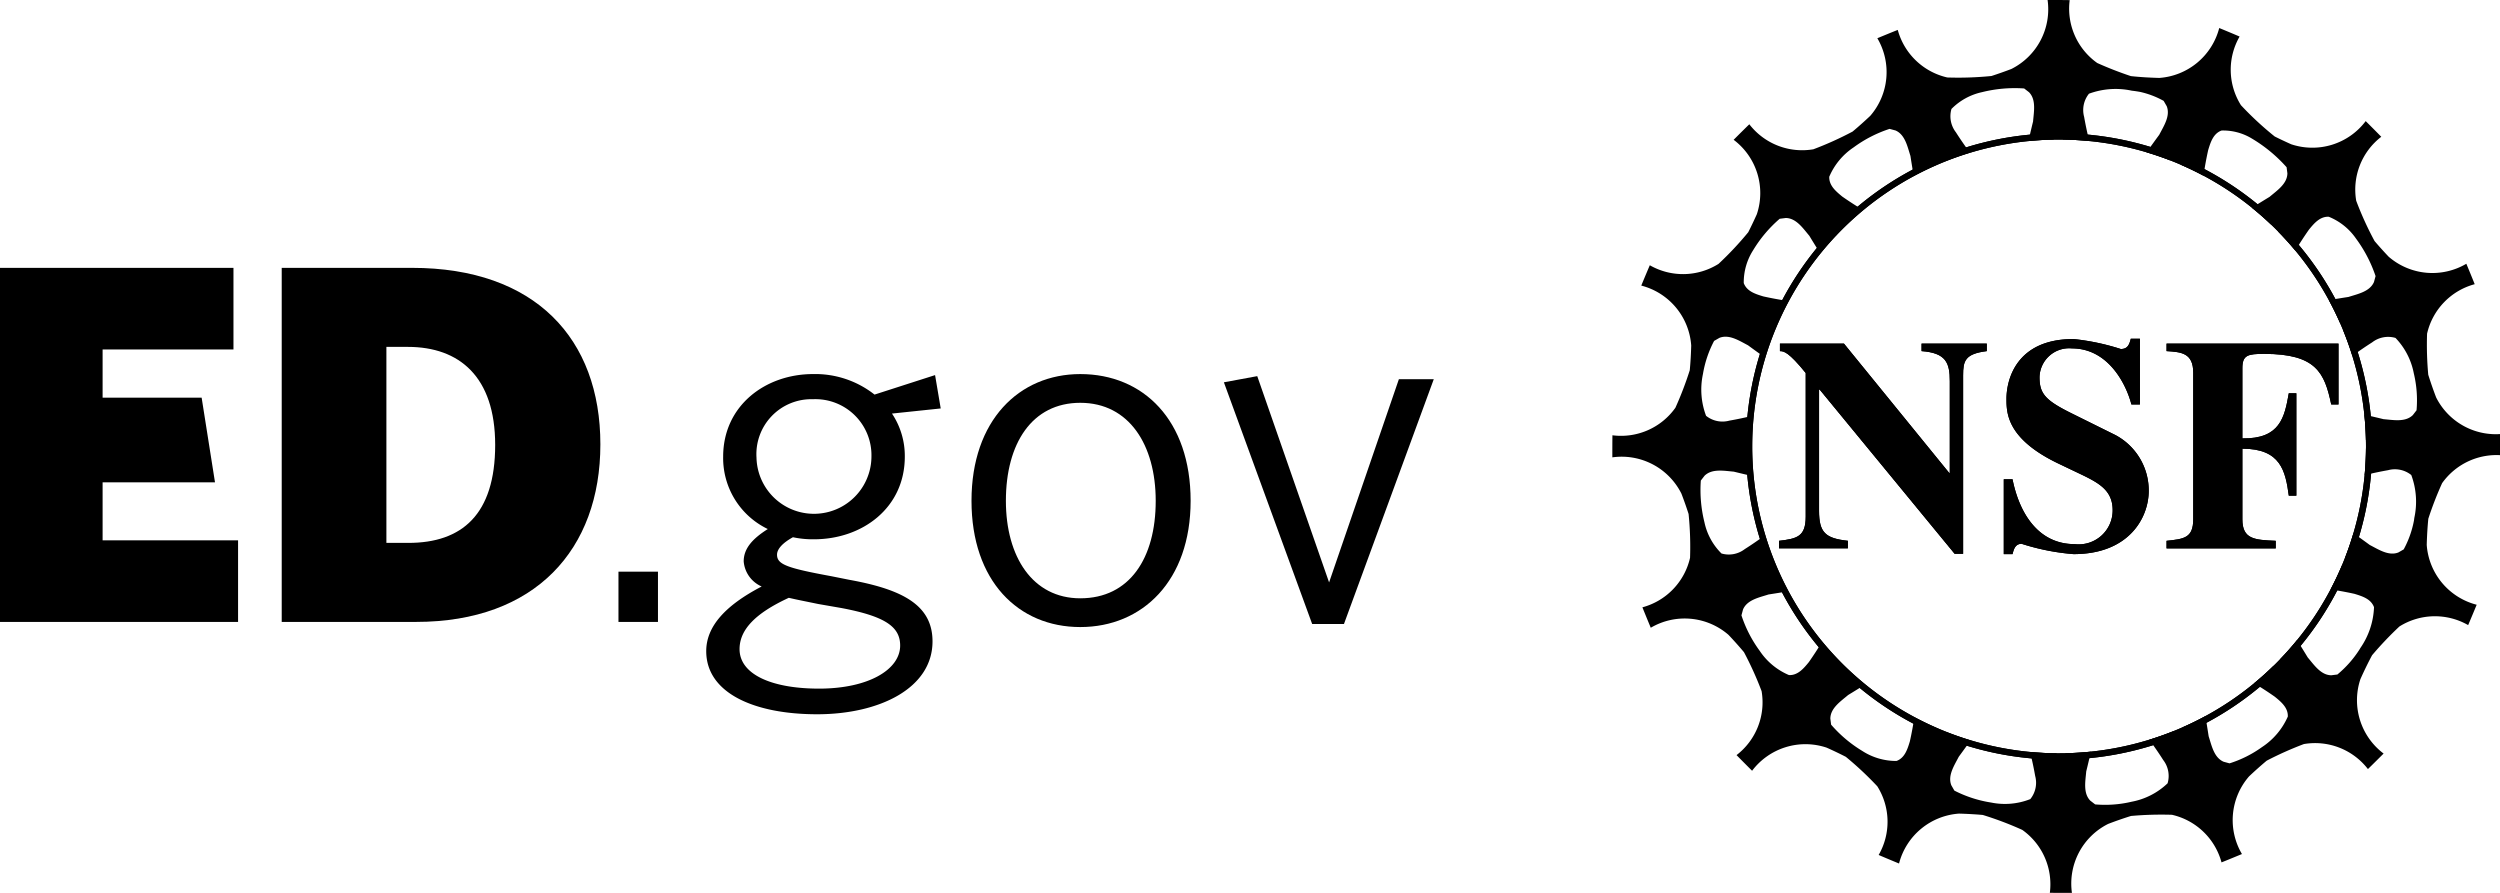 <svg xmlns="http://www.w3.org/2000/svg" width="140" height="50" viewBox="0 0 140 50">
  <g>
    <path d="M0,34.827V15H13.074v4.569H5.746V22.27H11.292l.748,4.741H5.746v3.247h7.586v4.569Z"/>
    <path d="M23.305,34.827h-7.529V15h7.299c6.896,0,10.546,3.966,10.546,9.885C33.621,30.776,29.971,34.827,23.305,34.827Zm-.46-15.402H21.638V30.402h1.235c2.988,0,4.857-1.581,4.857-5.489C27.729,21.092,25.718,19.426,22.844,19.426Z"/>
    <path d="M34.634,34.827V32.012h2.212v2.816Z"/>
    <path d="M52.364,21.005l.316,1.868-2.729.287a4.27,4.27,0,0,1,.718,2.413c0,2.874-2.384,4.627-5.085,4.627a5.31,5.31,0,0,1-1.179-.115c-.575.316-.891.66-.891.977,0,.546.546.747,3.047,1.207l1.005.201c3.017.546,4.655,1.437,4.655,3.449,0,2.615-2.959,4.08-6.465,4.08s-6.207-1.179-6.207-3.535c0-1.379,1.063-2.557,3.104-3.62a1.682,1.682,0,0,1-1.006-1.407c0-.719.488-1.265,1.35-1.811a4.407,4.407,0,0,1-2.5-4.052c0-2.874,2.385-4.626,5.029-4.626a5.365,5.365,0,0,1,3.448,1.149ZM41.415,36.35c0,1.408,1.782,2.213,4.454,2.213,2.759,0,4.54-1.063,4.54-2.413,0-1.063-.862-1.639-3.276-2.098l-1.322-.23c-.69-.144-1.15-.23-1.638-.345C42.306,34.339,41.415,35.259,41.415,36.35Zm4.11-13.994a3.078,3.078,0,0,0-3.161,3.276,3.219,3.219,0,0,0,6.437-.058A3.14,3.14,0,0,0,45.525,22.356Z"/>
    <path d="M60.496,35.115c-3.476,0-6.092-2.586-6.092-7.069,0-4.512,2.673-7.098,6.092-7.098,3.535,0,6.179,2.587,6.179,7.098C66.675,32.529,63.973,35.115,60.496,35.115Zm0-12.558c-2.701,0-4.166,2.271-4.166,5.489,0,3.132,1.495,5.459,4.166,5.459,2.759,0,4.224-2.242,4.224-5.459C64.72,24.913,63.227,22.557,60.496,22.557Z"/>
    <path d="M75.262,34.943H73.481l-4.943-13.534,1.868-.345L74.429,32.615l3.908-11.379h1.954Z"/>
  </g>
  <g>
    <path d="M99.625,30.285c1.019-.119,1.494-.238,1.494-1.358v-8.04c-.95-1.171-1.222-1.223-1.443-1.223V19.24H103.26l5.894,7.244h.033v-5.14c0-1.018-.203-1.579-1.58-1.681V19.24H111.26v.423c-1.223.154-1.325.545-1.325,1.357v9.993H109.46l-7.558-9.195h-.035v6.787c0,1.221.358,1.543,1.614,1.679v.424H99.625Z"/>
    <path d="M99.625,30.285c1.019-.119,1.494-.238,1.494-1.358v-8.04c-.95-1.171-1.222-1.223-1.443-1.223V19.24H103.26l5.894,7.244h.033v-5.14c0-1.018-.203-1.579-1.58-1.681V19.24H111.26v.423c-1.223.154-1.325.545-1.325,1.357v9.993H109.46l-7.558-9.195h-.035v6.787c0,1.221.358,1.543,1.614,1.679v.424H99.625Z"/>
    <path d="M119.359,22.65c-.306-1.188-1.325-3.139-3.329-3.139a1.658,1.658,0,0,0-1.817,1.611c0,.916.323,1.29,1.75,2.002l2.497,1.238a3.515,3.515,0,0,1,1.869,3.122c0,1.493-1.088,3.547-4.212,3.547a12.824,12.824,0,0,1-2.905-.577c-.358,0-.442.305-.51.577h-.491v-4.191h.491c.34,1.714,1.325,3.631,3.483,3.631a1.901,1.901,0,0,0,2.123-1.901c0-1.136-.799-1.543-1.903-2.069l-1.138-.543c-2.905-1.392-2.905-2.85-2.905-3.631,0-1.035.527-3.341,3.754-3.341a12.951,12.951,0,0,1,2.649.559c.39,0,.475-.255.56-.577h.51V22.65Z"/>
    <path d="M119.359,22.65c-.306-1.188-1.325-3.139-3.329-3.139a1.658,1.658,0,0,0-1.817,1.611c0,.916.323,1.29,1.75,2.002l2.497,1.238a3.515,3.515,0,0,1,1.869,3.122c0,1.493-1.088,3.547-4.212,3.547a12.824,12.824,0,0,1-2.905-.577c-.358,0-.442.305-.51.577h-.491v-4.191h.491c.34,1.714,1.325,3.631,3.483,3.631a1.901,1.901,0,0,0,2.123-1.901c0-1.136-.799-1.543-1.903-2.069l-1.138-.543c-2.905-1.392-2.905-2.85-2.905-3.631,0-1.035.527-3.341,3.754-3.341a12.951,12.951,0,0,1,2.649.559c.39,0,.475-.255.56-.577h.51V22.65Z"/>
    <path d="M121.327,19.24h9.629v3.41h-.407c-.373-1.765-.832-2.833-3.754-2.833-.917,0-1.222.068-1.222.798V24.55c2.106.033,2.361-1.171,2.599-2.528h.424v5.734h-.424c-.187-1.391-.458-2.63-2.599-2.63V29.08c0,1.12.679,1.153,1.868,1.205v.424h-6.114v-.424c.969-.102,1.494-.153,1.494-1.205v-8.212c0-1.119-.697-1.152-1.494-1.205Z"/>
    <path d="M121.327,19.24h9.629v3.41h-.407c-.373-1.765-.832-2.833-3.754-2.833-.917,0-1.222.068-1.222.798V24.55c2.106.033,2.361-1.171,2.599-2.528h.424v5.734h-.424c-.187-1.391-.458-2.63-2.599-2.63V29.08c0,1.12.679,1.153,1.868,1.205v.424h-6.114v-.424c.969-.102,1.494-.153,1.494-1.205v-8.212c0-1.119-.697-1.152-1.494-1.205Z"/>
    <path d="M115.291,7.463A17.538,17.538,0,1,0,132.849,25,17.547,17.547,0,0,0,115.291,7.463m.001,34.723A17.185,17.185,0,1,1,132.495,25a17.195,17.195,0,0,1-17.204,17.185"/>
    <path d="M115.291,7.463A17.538,17.538,0,1,0,132.849,25,17.547,17.547,0,0,0,115.291,7.463Zm.001,34.723A17.185,17.185,0,1,1,132.495,25,17.195,17.195,0,0,1,115.291,42.185Z"/>
    <path d="M136.421,22.249c-.159-.416-.306-.838-.439-1.264a18.545,18.545,0,0,1-.066-2.298,3.727,3.727,0,0,1,2.667-2.772c-.15-.38-.338-.831-.468-1.145a3.742,3.742,0,0,1-4.352-.396c-.269-.285-.533-.576-.788-.876a18.263,18.263,0,0,1-1.027-2.255A3.73,3.73,0,0,1,133.351,7.66c-.285-.292-.631-.638-.872-.878a3.74,3.74,0,0,1-4.172,1.297c-.311-.139-.621-.284-.925-.437a17.975,17.975,0,0,1-1.888-1.75,3.725,3.725,0,0,1-.076-3.845c-.375-.161-.827-.349-1.141-.478A3.741,3.741,0,0,1,120.92,4.364c-.531-.015-1.062-.044-1.592-.102a19.987,19.987,0,0,1-1.881-.733,3.726,3.726,0,0,1-1.544-3.522C115.494,0,115.005-.001,114.665,0a3.736,3.736,0,0,1-2.031,3.864q-.551.21-1.112.392a18.708,18.708,0,0,1-2.471.083,3.737,3.737,0,0,1-2.777-2.664c-.379.15-.831.337-1.143.466a3.736,3.736,0,0,1-.397,4.347c-.321.302-.649.596-.989.88a18.679,18.679,0,0,1-2.197.992,3.737,3.737,0,0,1-3.586-1.401c-.292.284-.639.63-.878.87a3.733,3.733,0,0,1,1.299,4.167q-.228.509-.48,1.007a18.214,18.214,0,0,1-1.665,1.774,3.737,3.737,0,0,1-3.849.077c-.161.375-.349.826-.478,1.139a3.737,3.737,0,0,1,2.797,3.354c-.013.462-.037.923-.081,1.385a19.146,19.146,0,0,1-.805,2.103,3.735,3.735,0,0,1-3.526,1.541c-.005.408-.006.897-.005,1.236a3.743,3.743,0,0,1,3.868,2.03c.144.377.279.756.402,1.141a18.34,18.34,0,0,1,.082,2.454,3.73,3.73,0,0,1-2.668,2.773c.151.379.338.831.468,1.144a3.743,3.743,0,0,1,4.352.397q.447.471.867.97a18.735,18.735,0,0,1,.988,2.184,3.725,3.725,0,0,1-1.404,3.581c.286.292.631.638.871.877a3.742,3.742,0,0,1,4.172-1.296q.545.242,1.077.515a18.575,18.575,0,0,1,1.763,1.651,3.724,3.724,0,0,1,.076,3.845c.375.163.827.348,1.141.479a3.741,3.741,0,0,1,3.358-2.795c.445.013.89.036,1.334.076a18.732,18.732,0,0,1,2.209.836,3.729,3.729,0,0,1,1.544,3.523c.409.005.897.005,1.237.005a3.733,3.733,0,0,1,2.031-3.864c.421-.161.846-.31,1.277-.444a19.127,19.127,0,0,1,2.293-.066,3.733,3.733,0,0,1,2.776,2.666c.379-.151.832-.339,1.144-.468a3.733,3.733,0,0,1,.397-4.347q.481-.455.988-.88a19.053,19.053,0,0,1,2.084-.932,3.736,3.736,0,0,1,3.586,1.401c.292-.284.638-.63.878-.869a3.735,3.735,0,0,1-1.299-4.168c.203-.453.419-.899.653-1.337a19.324,19.324,0,0,1,1.531-1.611,3.738,3.738,0,0,1,3.849-.077c.161-.375.348-.825.478-1.14a3.736,3.736,0,0,1-2.797-3.353c.014-.489.04-.976.089-1.464a19.242,19.242,0,0,1,.772-1.992,3.734,3.734,0,0,1,3.526-1.542c.006-.409.006-.897.006-1.236a3.742,3.742,0,0,1-3.87-2.03m-1.092.725-.21.272c-.42.409-1.091.272-1.639.228-.359-.088-.719-.172-1.077-.257q.073.702.087,1.421l.026.015a.421.421,0,0,1-.023.469q-.005.751-.074,1.486.65-.16,1.312-.277a1.466,1.466,0,0,1,1.302.271,4.283,4.283,0,0,1,.169,2.404c-.005.046-.012.092-.018.139a5.523,5.523,0,0,1-.575,1.62l-.298.172c-.544.216-1.113-.168-1.601-.417-.304-.224-.611-.443-.915-.662q-.201.684-.457,1.343c.009.013.019.025.028.039a.421.421,0,0,1-.22.436q-.287.681-.633,1.331c.447.068.892.149,1.335.247.444.136.927.285,1.098.748a4.293,4.293,0,0,1-.764,2.286c-.01.019-.022.037-.032.056a6.031,6.031,0,0,1-1.255,1.428l-.341.043c-.586-.007-.964-.58-1.319-.997-.198-.328-.4-.651-.599-.975q-.446.547-.935,1.057c.005.024.012.047.017.07a.418.418,0,0,1-.407.321q-.52.508-1.081.972.593.356,1.161.754c.36.293.748.617.728,1.11a3.936,3.936,0,0,1-1.449,1.712,6.397,6.397,0,0,1-1.815.909l-.331-.09c-.54-.232-.67-.904-.838-1.425-.058-.379-.12-.755-.18-1.13q-.62.338-1.27.623c-.004.023-.007.044-.01.068a.421.421,0,0,1-.491.144q-.673.272-1.374.489c.272.367.533.745.779,1.133a1.459,1.459,0,0,1,.247,1.304,3.964,3.964,0,0,1-2.011,1.032,6.418,6.418,0,0,1-2.047.15l-.272-.21c-.41-.42-.273-1.091-.227-1.637.091-.368.176-.739.264-1.106q-.698.073-1.412.089c-.011.017-.022.035-.033.053a.421.421,0,0,1-.504-.051q-.738-.007-1.46-.073c.11.443.206.889.285,1.339a1.459,1.459,0,0,1-.272,1.3,3.861,3.861,0,0,1-2.195.192,6.796,6.796,0,0,1-2.057-.668l-.17-.297c-.217-.544.166-1.111.416-1.599.224-.303.442-.608.661-.91q-.683-.203-1.341-.461l-.041.03a.422.422,0,0,1-.441-.228q-.68-.29-1.327-.636c-.068.45-.15.899-.25,1.344-.134.444-.285.927-.748,1.097a3.494,3.494,0,0,1-1.925-.567,7.245,7.245,0,0,1-1.737-1.467l-.043-.34c.007-.586.579-.965.997-1.319.317-.192.631-.388.945-.58q-.553-.45-1.068-.942l-.029.007a.424.424,0,0,1-.317-.35q-.522-.53-.998-1.103-.347.574-.733,1.125c-.294.359-.619.747-1.112.727a3.704,3.704,0,0,1-1.637-1.353,7.071,7.071,0,0,1-1.026-1.993l.09-.332c.231-.538.904-.668,1.426-.836.362-.055.723-.115,1.083-.172q-.337-.626-.622-1.282l-.021-.004a.424.424,0,0,1-.162-.433q-.277-.692-.496-1.412c-.361.266-.73.52-1.109.76a1.468,1.468,0,0,1-1.307.247,3.468,3.468,0,0,1-.954-1.747,7.499,7.499,0,0,1-.203-2.337l.21-.271c.42-.409,1.092-.273,1.638-.227.357.088.713.171,1.068.255-.045-.468-.071-.942-.078-1.42l-.024-.014a.423.423,0,0,1,.024-.472q.01-.751.083-1.485c-.438.107-.879.201-1.325.279a1.464,1.464,0,0,1-1.302-.271,4.158,4.158,0,0,1-.174-2.344,6.123,6.123,0,0,1,.624-1.85l.298-.171c.545-.217,1.113.165,1.6.416.309.228.62.45.929.673q.205-.676.463-1.329c-.016-.022-.032-.043-.048-.065a.42.42,0,0,1,.266-.458q.29-.667.632-1.302-.693-.103-1.381-.255c-.444-.134-.928-.284-1.099-.748a3.345,3.345,0,0,1,.528-1.843,7.303,7.303,0,0,1,1.485-1.758l.342-.043c.585.008.964.579,1.317.996.198.327.4.649.598.973q.446-.55.935-1.061c-.005-.021-.01-.042-.015-.063a.421.421,0,0,1,.395-.321c.348-.34.709-.667,1.085-.977q-.589-.354-1.153-.747c-.359-.295-.748-.62-.728-1.112a3.734,3.734,0,0,1,1.367-1.645,7.13,7.13,0,0,1,2.011-1.034l.331.089c.537.231.668.903.836,1.425.057.373.119.743.178,1.114q.622-.333,1.273-.615c.004-.02.006-.039.009-.059a.421.421,0,0,1,.483-.146q.679-.271,1.385-.482c-.273-.37-.535-.748-.783-1.137a1.466,1.466,0,0,1-.247-1.305,3.422,3.422,0,0,1,1.713-.941,7.562,7.562,0,0,1,2.358-.206l.272.21c.409.418.272,1.09.227,1.637-.09.366-.174.732-.262,1.096q.698-.068,1.41-.079l.033-.053a.422.422,0,0,1,.506.052q.738.011,1.46.082c-.111-.446-.207-.896-.287-1.351a1.459,1.459,0,0,1,.27-1.3,4.308,4.308,0,0,1,2.406-.168c.157.016.311.041.464.068a4.912,4.912,0,0,1,1.313.501l.171.297c.217.544-.166,1.112-.417,1.599-.241.328-.477.657-.714.985q.667.198,1.312.448c.042-.03.082-.061.124-.09a.429.429,0,0,1,.485.341q.649.28,1.269.613c.07-.481.157-.96.263-1.436.134-.444.286-.927.749-1.097a3.105,3.105,0,0,1,1.707.455A8.194,8.194,0,0,1,128.05,9.366l.044.341c-.007.585-.58.962-.998,1.317-.334.202-.663.407-.993.61.365.295.719.603,1.058.928l.087-.022a.421.421,0,0,1,.321.425q.506.515.968,1.069.359-.596.76-1.169c.293-.359.618-.746,1.111-.728a3.397,3.397,0,0,1,1.524,1.218,7.633,7.633,0,0,1,1.1,2.107l-.09.332c-.232.537-.905.668-1.427.835-.368.056-.734.117-1.1.175.227.415.435.843.627,1.278l.032.005a.422.422,0,0,1,.159.444q.279.686.5,1.399.541-.397,1.109-.759a1.464,1.464,0,0,1,1.306-.247,3.926,3.926,0,0,1,1.026,1.987,6.459,6.459,0,0,1,.153,2.062"/>
  </g>
</svg>
